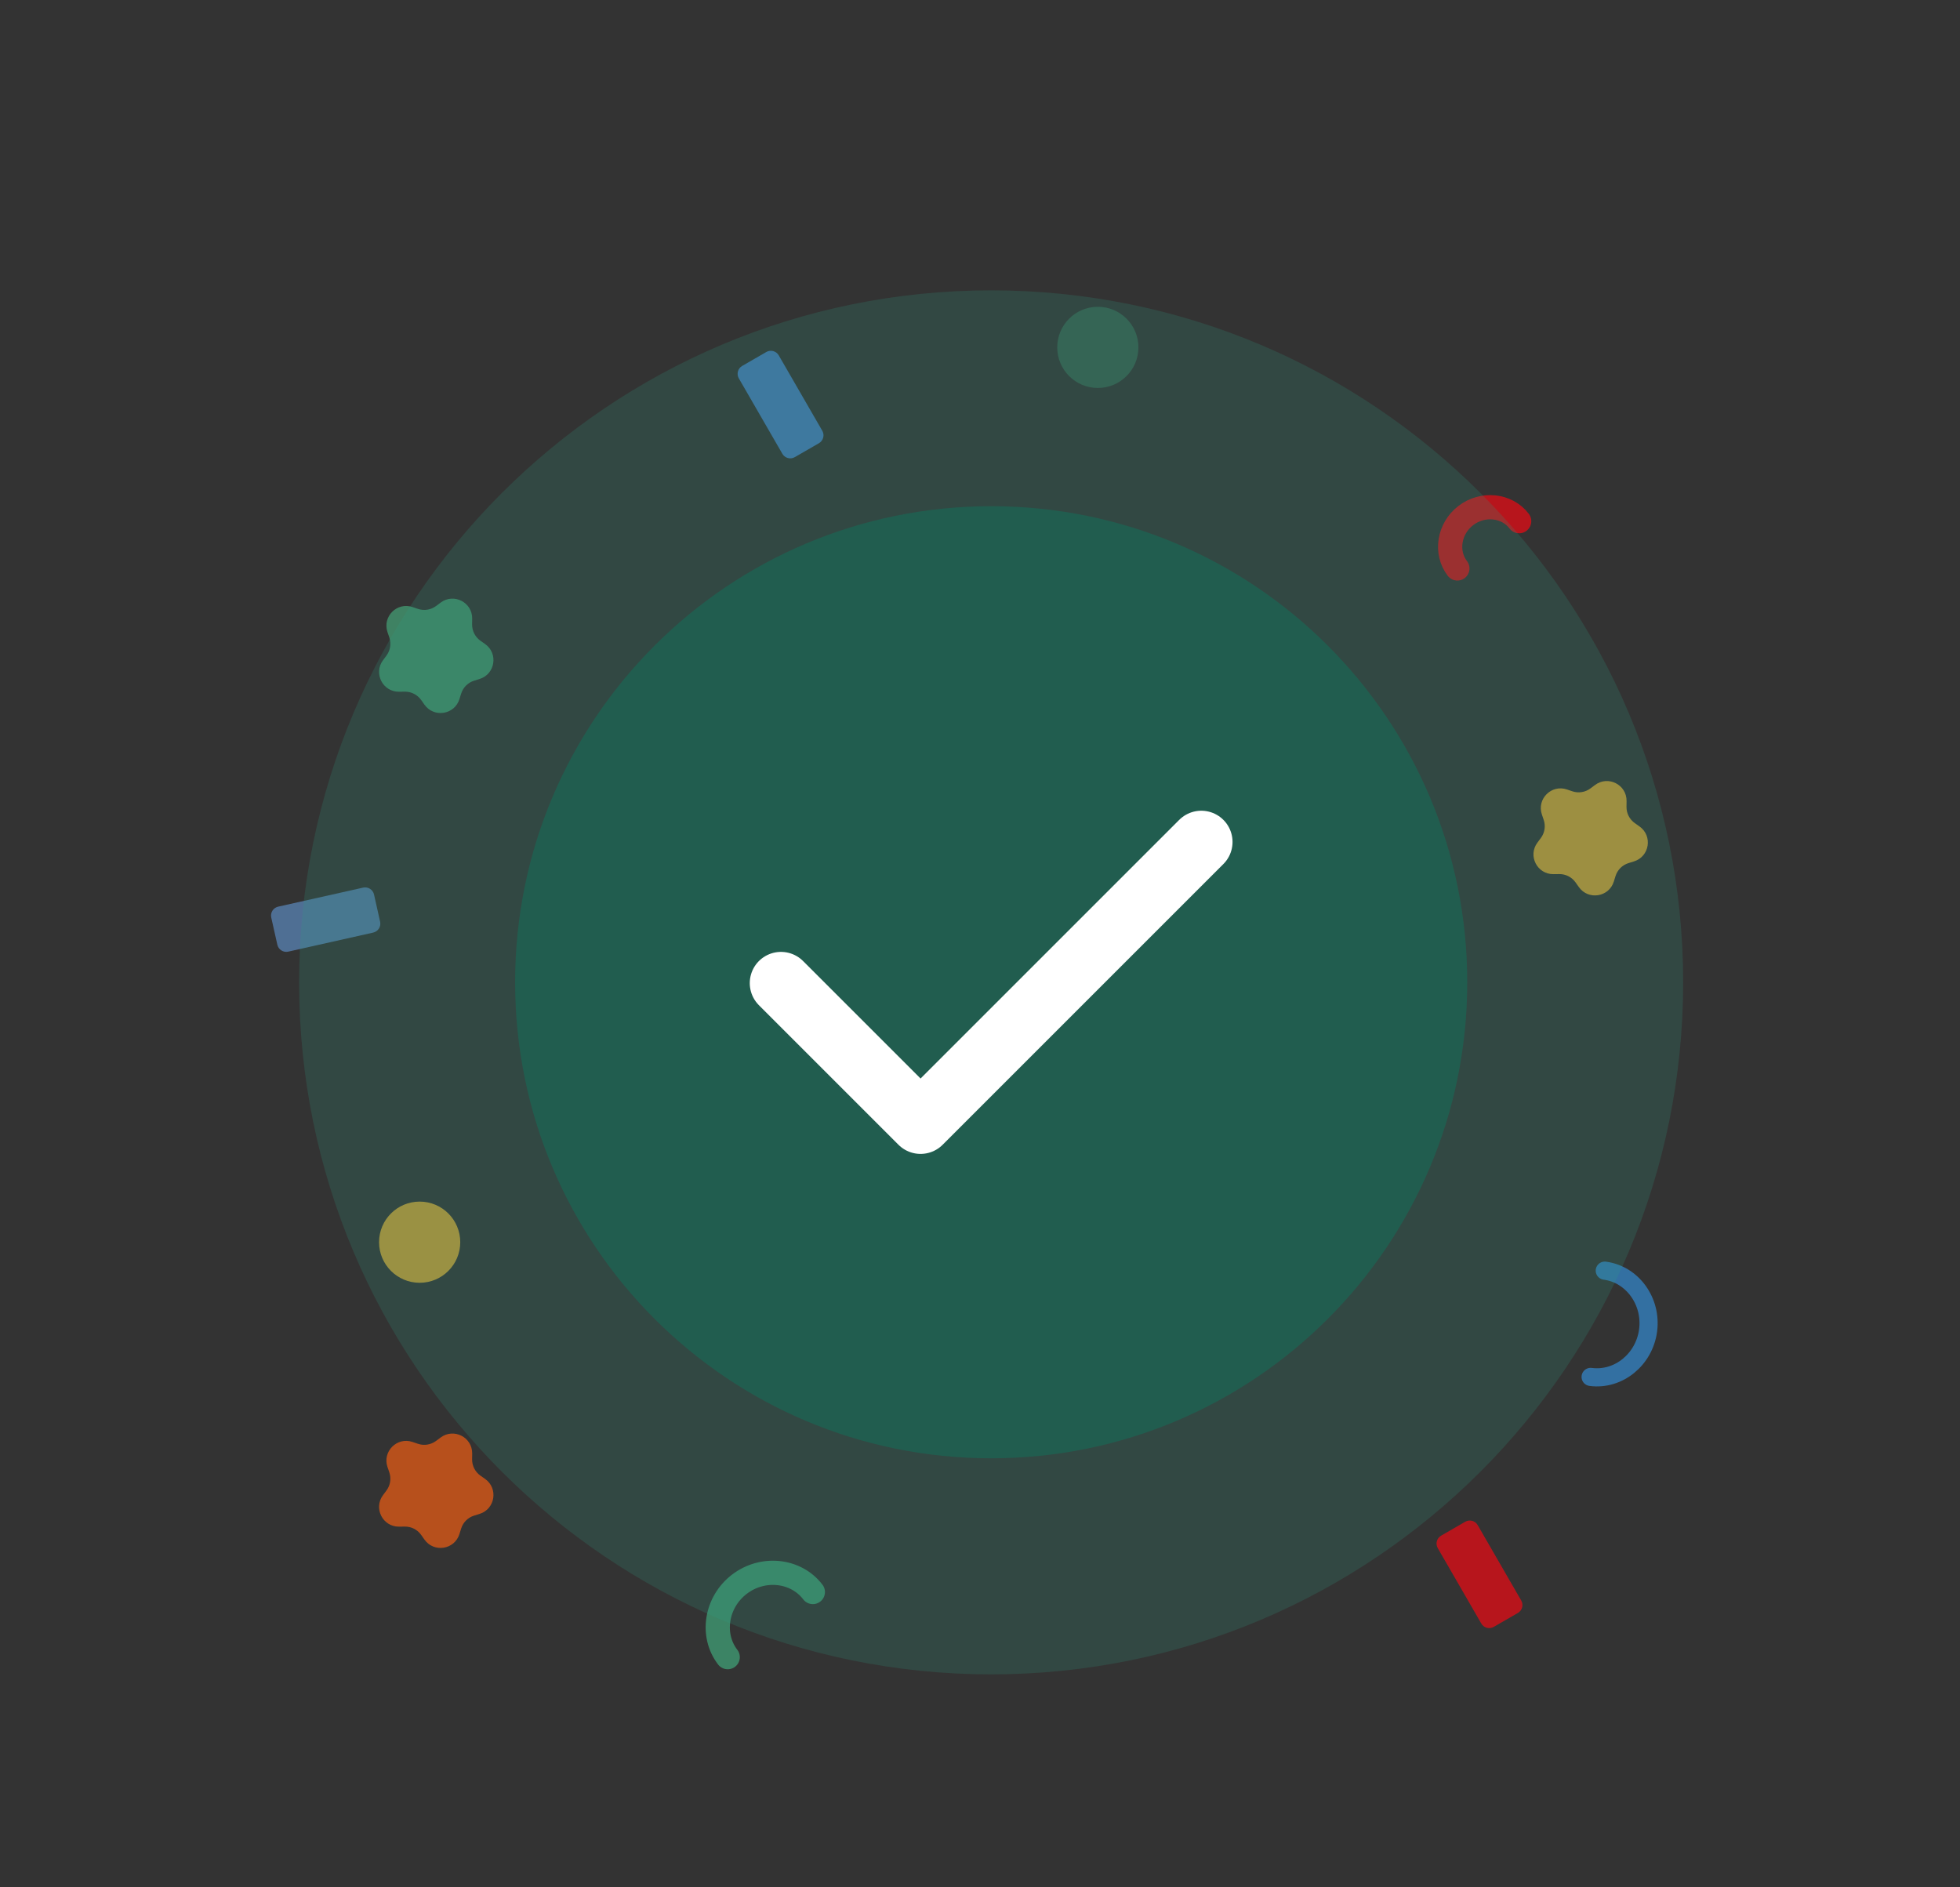 <svg width="135" height="130" viewBox="0 0 135 130" fill="none" xmlns="http://www.w3.org/2000/svg">
<rect x="0" y="0" width="135" height="130" fill="#333333" stroke="none"/>
<g id="Frame">
<g id="[component:lottie:https://assets1.lottiefiles.com/packages/lf20_nft4b16l.json]">
<g id="Group" opacity="0.3">
<g id="Group_2">
<path id="Vector" d="M78.412 23.928C78.412 25.472 77.161 26.724 75.616 26.724C74.072 26.724 72.82 25.472 72.82 23.928C72.82 22.383 74.072 21.132 75.616 21.132C77.161 21.132 78.412 22.383 78.412 23.928Z" fill="#41AE80"/>
</g>
</g>
<g id="Group_3" opacity="0.66">
<g id="Group_4">
<path id="Vector_2" d="M56.407 30.529L54.746 31.487C54.445 31.661 54.061 31.558 53.887 31.257L50.889 26.064C50.715 25.763 50.819 25.379 51.119 25.205L52.78 24.247C53.08 24.073 53.465 24.176 53.638 24.477L56.637 29.67C56.81 29.971 56.707 30.355 56.407 30.529Z" fill="#4A90E2"/>
</g>
</g>
<g id="Group_5" opacity="0.66">
<g id="Group_6">
<path id="Vector_3" d="M28.412 41.814L28.786 41.941C29.209 42.084 29.676 42.01 30.035 41.743L30.351 41.507C31.254 40.833 32.537 41.487 32.523 42.613L32.517 43.008C32.512 43.455 32.726 43.876 33.092 44.135L33.414 44.362C34.333 45.013 34.108 46.435 33.032 46.769L32.656 46.886C32.229 47.019 31.894 47.354 31.762 47.781L31.644 48.157C31.31 49.233 29.888 49.458 29.237 48.539L29.009 48.217C28.751 47.852 28.33 47.637 27.883 47.642L27.488 47.647C26.362 47.662 25.708 46.379 26.382 45.476L26.618 45.16C26.885 44.801 26.959 44.334 26.816 43.911L26.689 43.537C26.327 42.471 27.346 41.452 28.412 41.814Z" fill="#46AC7C"/>
</g>
</g>
<g id="Group_7" opacity="0.66">
<g id="Group_8">
<path id="Vector_4" d="M25.762 61.615L26.181 63.486C26.257 63.825 26.044 64.161 25.705 64.237L19.854 65.549C19.515 65.625 19.179 65.412 19.103 65.073L18.683 63.202C18.607 62.863 18.82 62.527 19.159 62.451L25.011 61.14C25.349 61.064 25.686 61.277 25.762 61.615Z" fill="#5E8EC7"/>
</g>
</g>
<g id="Group_9" opacity="0.66">
<g id="Group_10">
<path id="Vector_5" d="M31.701 85.563C31.701 87.107 30.45 88.359 28.905 88.359C27.361 88.359 26.109 87.107 26.109 85.563C26.109 84.018 27.361 82.767 28.905 82.767C30.45 82.767 31.701 84.018 31.701 85.563Z" fill="#F9C033"/>
</g>
</g>
<g id="Group_11" opacity="0.66">
<g id="Group_12">
<path id="Vector_6" d="M28.412 99.323L28.786 99.45C29.209 99.593 29.676 99.519 30.035 99.252L30.351 99.016C31.254 98.343 32.537 98.996 32.523 100.123L32.517 100.517C32.512 100.964 32.726 101.386 33.092 101.644L33.414 101.871C34.333 102.522 34.108 103.944 33.032 104.279L32.656 104.396C32.229 104.528 31.894 104.863 31.762 105.29L31.644 105.667C31.31 106.742 29.888 106.968 29.237 106.048L29.009 105.726C28.751 105.361 28.33 105.146 27.883 105.152L27.488 105.157C26.362 105.171 25.708 103.888 26.382 102.985L26.618 102.669C26.885 102.311 26.959 101.844 26.816 101.42L26.689 101.047C26.327 99.98 27.346 98.962 28.412 99.323Z" fill="#FC6011"/>
</g>
</g>
<g id="Group_13" opacity="0.66">
<g id="Group_14">
<path id="Vector_7" d="M100.38 39.155C99.533 38.05 99.795 36.406 100.961 35.511C102.128 34.616 103.785 34.788 104.632 35.892C104.634 35.895 104.635 35.897 104.637 35.899" stroke="#FC0611" stroke-width="1.667" stroke-linecap="round" stroke-linejoin="round"/>
</g>
</g>
<g id="Group_15" opacity="0.66">
<g id="Group_16">
<path id="Vector_8" d="M107.924 54.378L108.297 54.505C108.721 54.648 109.188 54.574 109.546 54.307L109.863 54.071C110.765 53.397 112.049 54.051 112.034 55.177L112.029 55.572C112.023 56.019 112.238 56.441 112.603 56.699L112.925 56.926C113.845 57.577 113.62 58.999 112.544 59.334L112.167 59.451C111.74 59.583 111.406 59.918 111.273 60.345L111.156 60.722C110.822 61.797 109.399 62.022 108.749 61.103L108.521 60.781C108.263 60.416 107.842 60.201 107.394 60.207L107 60.212C105.874 60.226 105.22 58.943 105.894 58.04L106.129 57.724C106.397 57.366 106.471 56.898 106.327 56.475L106.201 56.101C105.839 55.035 106.857 54.016 107.924 54.378Z" fill="#FFBB31"/>
</g>
</g>
<g id="Group_17" opacity="0.66">
<g id="Group_18">
<path id="Vector_9" d="M110.533 87.524C112.434 87.774 113.781 89.633 113.517 91.64C113.253 93.648 111.471 95.094 109.569 94.844C109.566 94.844 109.562 94.843 109.559 94.843" stroke="#3490DC" stroke-width="1.25" stroke-linecap="round" stroke-linejoin="round"/>
</g>
</g>
<g id="Group_19" opacity="0.66">
<g id="Group_20">
<path id="Vector_10" d="M104.547 111.102L102.887 112.06C102.586 112.234 102.202 112.131 102.028 111.83L99.03 106.637C98.856 106.336 98.959 105.952 99.26 105.778L100.92 104.82C101.221 104.646 101.605 104.749 101.779 105.05L104.777 110.243C104.951 110.544 104.848 110.928 104.547 111.102Z" fill="#FC0611"/>
</g>
</g>
<g id="Group_21" opacity="0.66">
<g id="Group_22">
<path id="Vector_11" d="M50.123 114.146C48.955 112.625 49.317 110.358 50.923 109.126C52.53 107.893 54.813 108.13 55.98 109.652L55.987 109.66" stroke="#41AE80" stroke-width="1.667" stroke-linecap="round" stroke-linejoin="round"/>
</g>
</g>
<g id="Group_23" opacity="0.2">
<g id="Group_24">
<path id="Vector_12" d="M115.932 67.665C115.932 93.99 94.592 115.331 68.267 115.331C41.942 115.331 20.602 93.99 20.602 67.665C20.602 41.341 41.942 20 68.267 20C94.592 20 115.932 41.341 115.932 67.665Z" fill="#2C9D82"/>
</g>
</g>
<g id="Group_25">
<g id="Group_26">
<path id="Vector_13" d="M101.061 67.658C101.061 85.767 86.38 100.448 68.271 100.448C50.161 100.448 35.48 85.767 35.48 67.658C35.48 49.548 50.161 34.868 68.271 34.868C86.38 34.868 101.061 49.548 101.061 67.658Z" fill="#215D4F"/>
</g>
</g>
<g id="Group_27">
<g id="Group_28">
<path id="Vector_14" d="M53.793 67.718L63.406 77.331L82.743 57.994" stroke="white" stroke-width="4.302" stroke-linecap="round" stroke-linejoin="round"/>
</g>
</g>
</g>
</g>
</svg>
